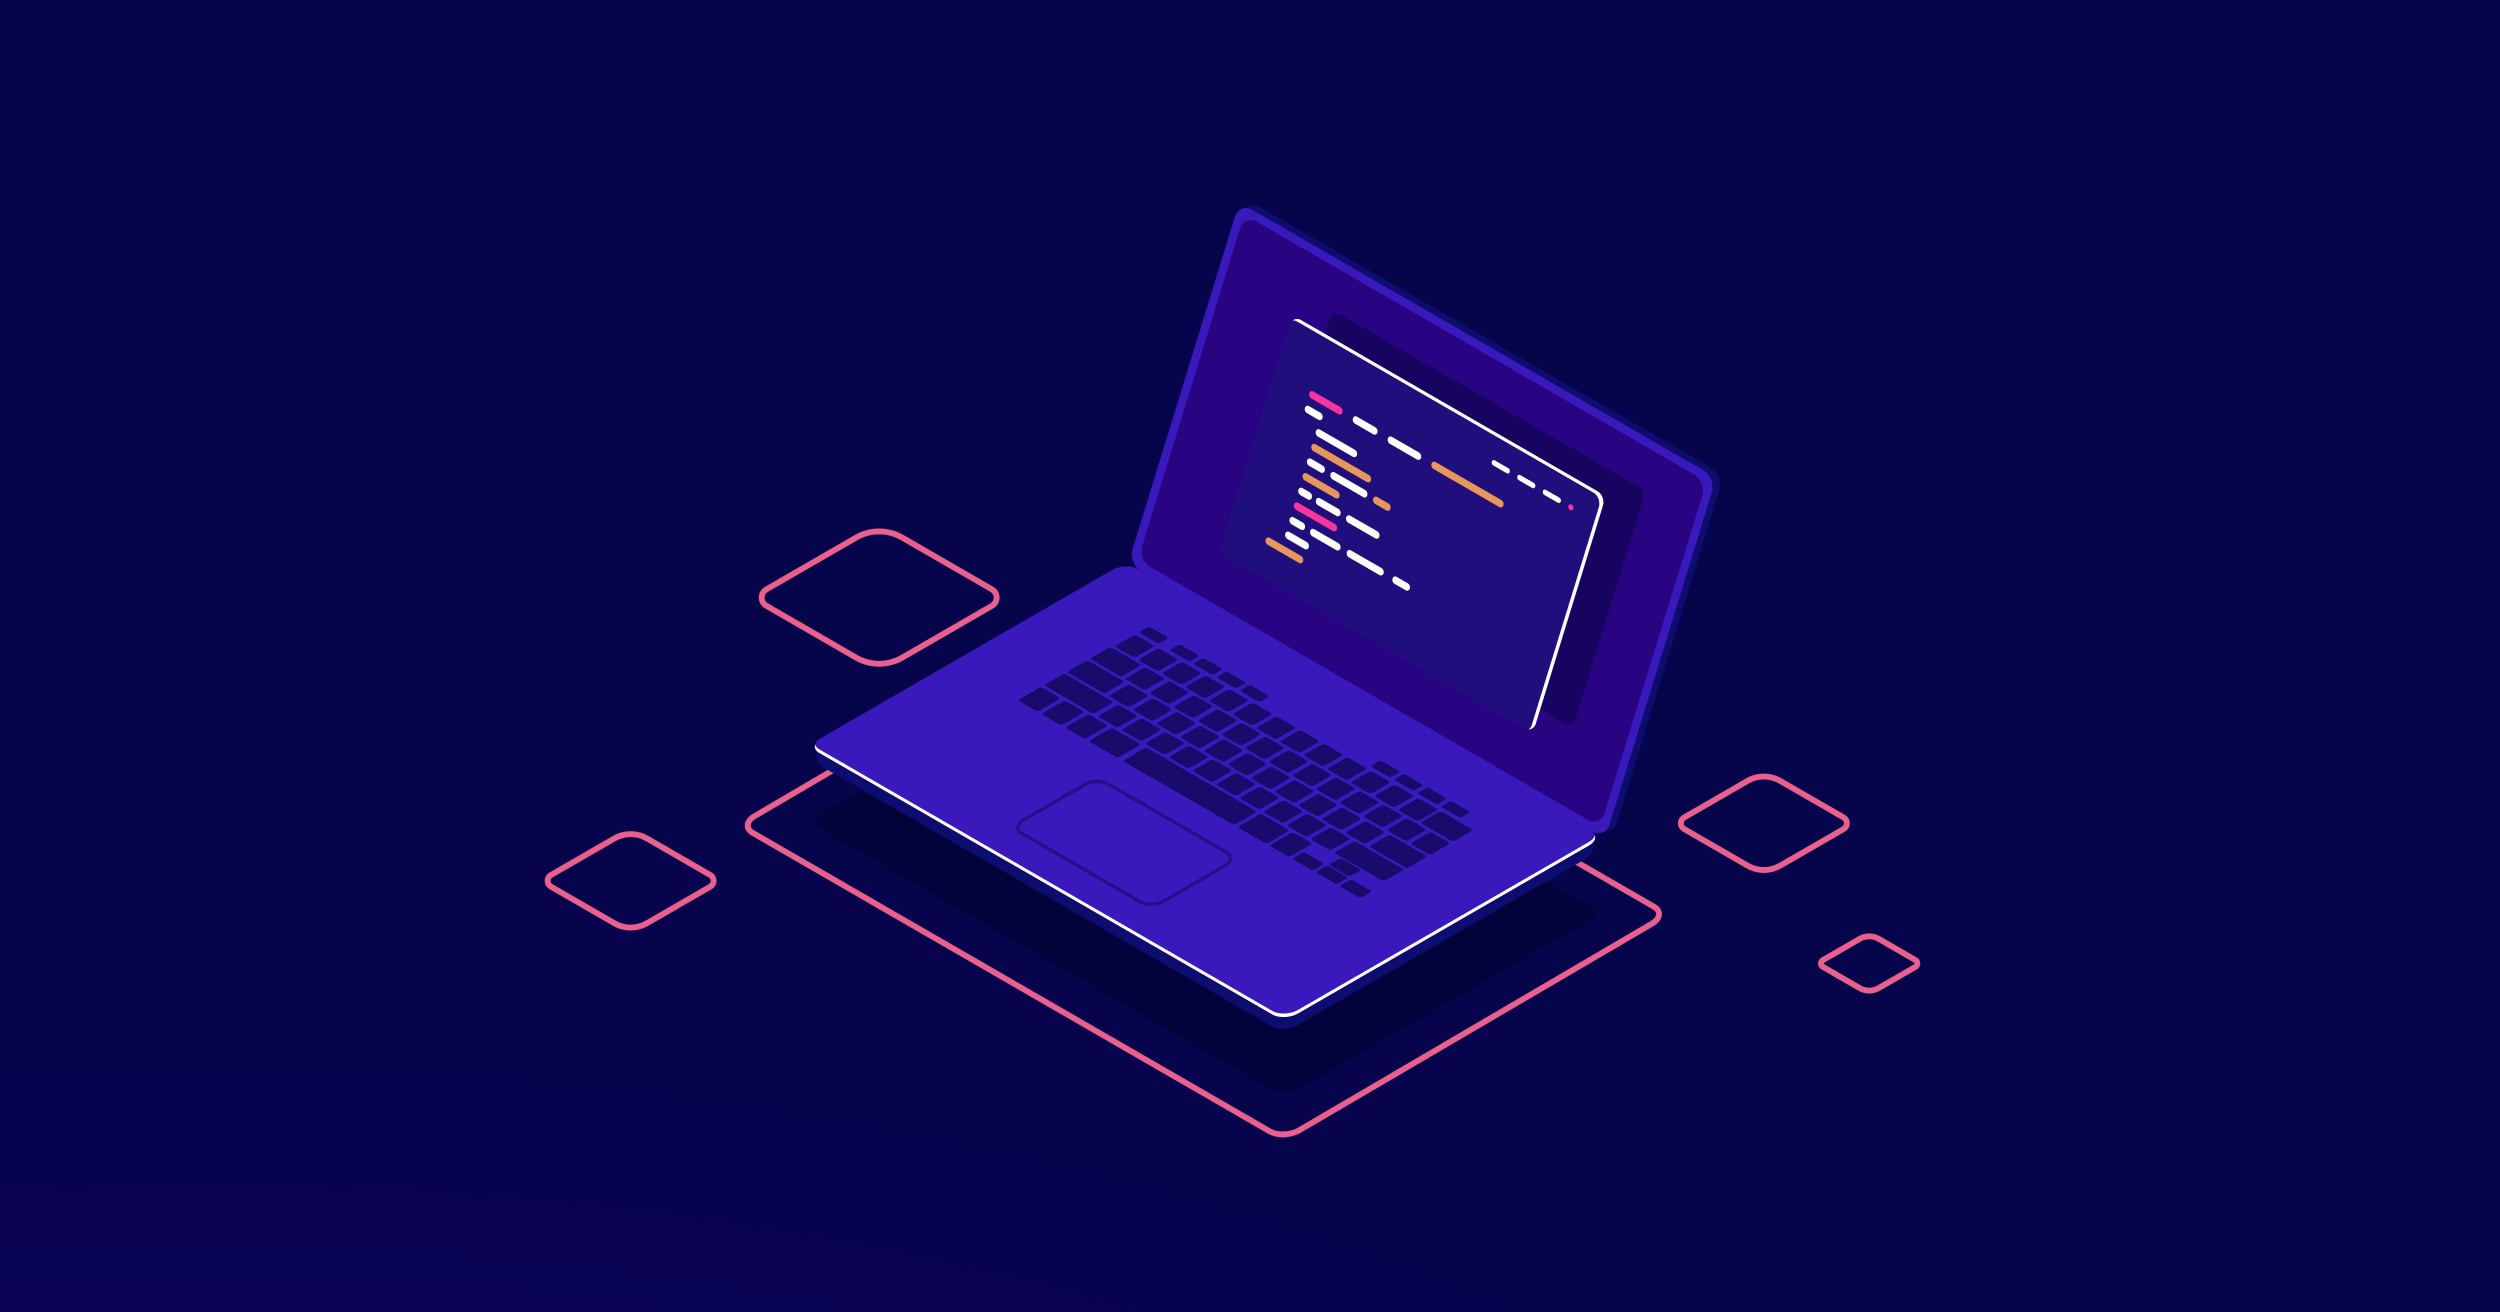 <?xml version="1.0" encoding="UTF-8"?> <svg xmlns="http://www.w3.org/2000/svg" xmlns:xlink="http://www.w3.org/1999/xlink" width="2048" height="1075" viewBox="0 0 2048 1075"><rect x="0" y="0" width="2048" height="1075" fill="#808080" stroke="none"/><defs><clipPath id="a"><rect width="2048" height="1075" fill="none"></rect></clipPath><radialGradient id="b" cx="0.11" cy="-0.227" r="1.77" gradientTransform="matrix(0.75, 0, 0, -1.002, 0, 2.002)" gradientUnits="objectBoundingBox"><stop offset="0" stop-color="#4c02f1"></stop><stop offset="0.004" stop-color="#4c02f1"></stop><stop offset="0.008" stop-color="#4b02ef"></stop><stop offset="0.126" stop-color="#3802c3"></stop><stop offset="0.249" stop-color="#29029e"></stop><stop offset="0.377" stop-color="#1c037f"></stop><stop offset="0.51" stop-color="#120367"></stop><stop offset="0.651" stop-color="#0b0357"></stop><stop offset="0.806" stop-color="#07034d"></stop><stop offset="1" stop-color="#06044a"></stop></radialGradient><clipPath id="c"><rect width="1542" height="1157" transform="translate(0 -0.498)" fill="none"></rect></clipPath><clipPath id="d"><path d="M486.243,322.665a.805.805,0,0,1,0-1.393l30.164-17.414a13.171,13.171,0,0,1,13.112,0l30.167,17.414a.808.808,0,0,1,0,1.393l-30.164,17.417a13.149,13.149,0,0,1-13.109,0h0Zm27.774-22.95-30.164,17.417a5.586,5.586,0,0,0,0,9.676l30.164,17.414a17.921,17.921,0,0,0,17.892,0l30.164-17.414a5.584,5.584,0,0,0,0-9.676l-30.164-17.417a17.954,17.954,0,0,0-17.892,0" transform="translate(-481.059 -297.327)" fill="none"></path></clipPath><linearGradient id="e" x1="-14.751" y1="7.961" x2="-14.721" y2="7.961" gradientUnits="objectBoundingBox"><stop offset="0" stop-color="#e39a65"></stop><stop offset="1" stop-color="#e95f8d"></stop></linearGradient><clipPath id="f"><path d="M494.654,319.74l-51.909-29.971a3.106,3.106,0,0,1,0-5.382l51.906-29.969a24.367,24.367,0,0,1,24.289,0l51.914,29.969a3.111,3.111,0,0,1,0,5.384L518.943,319.74a24.376,24.376,0,0,1-24.289,0m-2.39-69.465-51.906,29.969a7.884,7.884,0,0,0,0,13.665l51.906,29.971a29.143,29.143,0,0,0,29.069,0l51.912-29.969a7.89,7.89,0,0,0,0-13.667L521.33,250.275a29.138,29.138,0,0,0-29.067,0" transform="translate(-436.407 -246.392)" fill="none"></path></clipPath><linearGradient id="g" x1="-7.967" y1="6.431" x2="-7.948" y2="6.431" xlink:href="#e"></linearGradient><clipPath id="h"><path d="M133.432,338.092,81.523,308.126a3.111,3.111,0,0,1,0-5.387l51.909-29.969a24.359,24.359,0,0,1,24.289,0l51.912,29.971a3.111,3.111,0,0,1,0,5.384l-51.906,29.966a24.38,24.38,0,0,1-24.292,0m-2.393-69.462L79.133,298.6a7.887,7.887,0,0,0,0,13.665l51.909,29.971a29.159,29.159,0,0,0,29.069,0l51.906-29.971a7.882,7.882,0,0,0,0-13.662L160.108,268.63a29.125,29.125,0,0,0-29.069,0" transform="translate(-75.185 -264.744)" fill="none"></path></clipPath><linearGradient id="i" x1="-1.373" y1="5.851" x2="-1.354" y2="5.851" xlink:href="#e"></linearGradient><clipPath id="k"><rect width="639.345" height="369.127" fill="none"></rect></clipPath><clipPath id="l"><path d="M146.715,378.63c-1.357-.784-2.971-2.107-2.971-3.971,0-1.927,1.755-4.094,4.713-5.8L437.234,199.668a25.746,25.746,0,0,1,12.467-3.074,18.941,18.941,0,0,1,9.234,2.074L882.567,443.253c1.354.784,2.971,2.11,2.971,3.971,0,1.928-1.755,4.1-4.716,5.806L592.046,622.215c-6.348,3.67-16.286,4.127-21.7,1h0Zm288.113-183.1L146.052,364.724c-4.508,2.6-7.093,6.225-7.093,9.938,0,3.233,1.907,6.117,5.366,8.108L567.96,627.358h0a23.723,23.723,0,0,0,11.681,2.737,30.291,30.291,0,0,0,14.813-3.745L883.227,457.162c4.51-2.6,7.1-6.225,7.1-9.938,0-3.233-1.907-6.114-5.366-8.111L461.325,194.528a23.7,23.7,0,0,0-11.681-2.74,30.3,30.3,0,0,0-14.816,3.745" transform="translate(-138.959 -191.788)" fill="none"></path></clipPath><linearGradient id="m" x1="-0.475" y1="1.514" x2="-0.472" y2="1.514" xlink:href="#e"></linearGradient><clipPath id="n"><path d="M355.776,65.614v0l-.033.013L348.9,68.014l2.411.568a11.963,11.963,0,0,0-2.259,4.228L265.435,344.282c-2.069,6.733.966,14.914,6.78,18.27L641.938,576.011a10.933,10.933,0,0,0,2.722,1.113l-.915,1.994,6.538-2.3-.013-.01a10.441,10.441,0,0,0,5.944-6.913l83.613-271.472c2.074-6.733-.961-14.911-6.775-18.268L363.326,66.7a10.173,10.173,0,0,0-5.086-1.434,8.788,8.788,0,0,0-2.465.35" transform="translate(-264.785 -65.264)" fill="none"></path></clipPath><radialGradient id="o" cx="0.194" cy="-0.023" r="1.117" gradientTransform="matrix(1.074, 0, 0, -1, 0.105, 3.848)" gradientUnits="objectBoundingBox"><stop offset="0" stop-color="#e39a65"></stop><stop offset="0.474" stop-color="#a92ffb"></stop><stop offset="0.592" stop-color="#891cfa"></stop><stop offset="0.742" stop-color="#6507fa"></stop><stop offset="0.802" stop-color="#0d0c6f"></stop><stop offset="1" stop-color="#0d0c6f"></stop></radialGradient><clipPath id="p"><path d="M405.134,188.111,169.184,324.334l-7.869-3,2.21,11.041.01-.008a6.6,6.6,0,0,0,3.542,4.42L535.644,549.577c5.376,3.1,14.76,2.714,20.961-.869L793.156,412.133c2.92-1.683,4.6-3.773,5.012-5.839l.015.016,2.256-10.743-9.285,2.364.131.154L426.092,187.24a18.583,18.583,0,0,0-9.1-2.092,24.331,24.331,0,0,0-11.855,2.963" transform="translate(-161.315 -185.148)" fill="none"></path></clipPath><radialGradient id="q" cx="0.01" cy="0.383" r="1.707" gradientTransform="matrix(0.575, 0, 0, -1, -0.276, 3.704)" gradientUnits="objectBoundingBox"><stop offset="0" stop-color="#e39a65"></stop><stop offset="0.474" stop-color="#a92ffb"></stop><stop offset="0.566" stop-color="#891cfa"></stop><stop offset="0.683" stop-color="#6507fa"></stop><stop offset="0.738" stop-color="#0d0c6f"></stop><stop offset="1" stop-color="#0d0c6f"></stop></radialGradient><clipPath id="r"><path d="M404.667,183.346,166.436,320.89c-6.245,3.606-6.926,9.062-1.514,12.184L536.108,547.379c5.412,3.125,14.86,2.732,21.11-.874L795.447,408.964c6.248-3.608,6.926-9.064,1.516-12.19l-371.186-214.3a18.7,18.7,0,0,0-9.17-2.11,24.525,24.525,0,0,0-11.94,2.984" transform="translate(-161.268 -180.362)" fill="none"></path></clipPath><radialGradient id="s" cx="0.103" cy="0.073" r="1.52" gradientTransform="matrix(0.576, 0, 0, -1, -0.272, 3.744)" gradientUnits="objectBoundingBox"><stop offset="0" stop-color="#e39a65"></stop><stop offset="0.474" stop-color="#a92ffb"></stop><stop offset="0.585" stop-color="#891cfa"></stop><stop offset="0.726" stop-color="#6507fa"></stop><stop offset="1" stop-color="#3919bb"></stop></radialGradient><clipPath id="u"><rect width="370.759" height="221.152" fill="none"></rect></clipPath><clipPath id="w"><path d="M346.6,73.67l-83.61,271.47c-2.071,6.733.961,14.911,6.777,18.268L639.487,576.872c5.816,3.354,12.208.619,14.279-6.114l83.61-271.472c2.069-6.731-.964-14.911-6.777-18.27L360.872,67.556a10.155,10.155,0,0,0-5.081-1.434c-4.076,0-7.725,2.765-9.2,7.548" transform="translate(-262.335 -66.122)" fill="none"></path></clipPath><radialGradient id="x" cx="-0.112" cy="0.205" r="1.116" gradientTransform="matrix(1.074, 0, 0, -1, 0.105, 3.838)" xlink:href="#s"></radialGradient><clipPath id="y"><path d="M345.986,77.155,266.049,336.679c-1.982,6.446.92,14.271,6.484,17.481L631.149,561.382c5.562,3.212,11.681.591,13.662-5.852l79.935-259.524c1.984-6.446-.92-14.269-6.484-17.484L359.648,71.305a9.731,9.731,0,0,0-4.865-1.372c-3.9,0-7.391,2.647-8.8,7.222" transform="translate(-265.426 -69.933)" fill="none"></path></clipPath><linearGradient id="z" x1="-1.471" y1="1.975" x2="-1.466" y2="1.975" gradientUnits="objectBoundingBox"><stop offset="0" stop-color="#3919bb"></stop><stop offset="1" stop-color="#6507fa"></stop></linearGradient><clipPath id="ab"><rect width="459.944" height="492.819" fill="none"></rect></clipPath><clipPath id="ad"><rect width="312.343" height="336.298" fill="none"></rect></clipPath><clipPath id="ae"><path d="M346.438,106.437l-54.9,178.25c-1.359,4.42.632,9.787,4.449,11.994L538.754,436.839c3.816,2.2,8.013.409,9.373-4.014l54.9-178.25c1.359-4.418-.635-9.787-4.451-11.992L355.813,102.425a6.661,6.661,0,0,0-3.336-.943c-2.675,0-5.071,1.817-6.039,4.955" transform="translate(-291.113 -101.482)" fill="none"></path></clipPath><radialGradient id="af" cx="-1.075" cy="-0.32" r="2.648" gradientTransform="matrix(1.074, 0, 0, -1, 0.177, 5.307)" xlink:href="#s"></radialGradient><clipPath id="ah"><rect width="312.34" height="336.298" fill="none"></rect></clipPath><clipPath id="ai"><rect width="177.138" height="103.489" fill="none"></rect></clipPath><clipPath id="aj"><path d="M224.375,271.973l-73.487-42.431a5.394,5.394,0,0,1,0-9.342l73.484-42.426a35.484,35.484,0,0,1,35.381,0L333.243,220.2a5.394,5.394,0,0,1,0,9.342l-73.487,42.428a35.489,35.489,0,0,1-35.381,0m-2.393-98.339L148.5,216.06a10.17,10.17,0,0,0,0,17.623l73.487,42.433a40.284,40.284,0,0,0,40.159,0l73.487-42.431a10.173,10.173,0,0,0,0-17.623l-73.489-42.428a40.255,40.255,0,0,0-40.161,0" transform="translate(-143.41 -168.268)" fill="none"></path></clipPath><linearGradient id="ak" x1="-1.868" y1="6.396" x2="-1.855" y2="6.396" xlink:href="#e"></linearGradient><clipPath id="ar"><rect width="2048" height="1075"></rect></clipPath></defs><g id="aq" clip-path="url(#ar)"><rect width="2048" height="1075" fill="#fff"></rect><g transform="translate(0.312)"><g transform="translate(-0.312)" clip-path="url(#a)"><rect width="2048" height="1075" fill="url(#b)"></rect></g></g><g transform="translate(253 0.498)"><g clip-path="url(#c)"><g transform="translate(1236.324 764.132)"><g clip-path="url(#d)"><rect width="83.81" height="49.288" transform="translate(0 0)" fill="url(#e)"></rect></g></g><g transform="translate(1121.568 633.229)"><g clip-path="url(#f)"><rect width="140.782" height="81.372" fill="url(#g)"></rect></g></g><g transform="translate(193.226 680.393)"><g clip-path="url(#h)"><rect width="140.782" height="81.372" transform="translate(0 0)" fill="url(#i)"></rect></g></g><g clip-path="url(#c)"><g transform="translate(414.462 525.494)" opacity="0.6"><g clip-path="url(#k)"><path d="M536.108,571.489,164.922,357.184c-5.412-3.125-4.731-8.581,1.514-12.187L404.667,207.456c6.248-3.606,15.7-4,21.107-.874l371.188,214.3c5.407,3.125,4.731,8.581-1.516,12.19L557.218,570.615c-6.25,3.606-15.7,4-21.11.874" transform="translate(-161.27 -204.472)" fill="#020230"></path></g></g></g><g transform="translate(357.125 492.896)"><g clip-path="url(#l)"><rect width="751.364" height="438.307" transform="translate(0 0)" fill="url(#m)"></rect></g></g><g transform="translate(680.499 167.729)"><g clip-path="url(#n)"><rect width="478.535" height="513.855" transform="translate(-1.419 0)" fill="url(#o)"></rect></g></g><g transform="translate(414.58 475.831)"><g clip-path="url(#p)"><rect width="639.124" height="367.531" transform="translate(0 0)" fill="url(#q)"></rect></g></g><g transform="translate(414.461 463.531)"><g clip-path="url(#r)"><rect width="642.864" height="370.142" transform="translate(-1.759)" fill="url(#s)"></rect></g></g><g clip-path="url(#c)"><path d="M795.41,316.9,557.181,454.442c-6.25,3.6-15.7,3.994-21.11.871l-371.186-214.3a6.943,6.943,0,0,1-3.377-3.852c-.717,2.485.334,4.983,3.377,6.739L536.071,458.2c5.41,3.123,14.86,2.732,21.11-.874L795.41,319.787c4.12-2.375,5.762-5.549,4.891-8.335-.558,1.933-2.159,3.865-4.891,5.443" transform="translate(253.229 372.344)" fill="#fff"></path><g transform="translate(581.955 513.436)" opacity="0.4"><g clip-path="url(#u)"><path d="M239.652,237.611l-12.531-7.235c-1.007-.581-.882-1.6.28-2.267l14.793-8.54a4.361,4.361,0,0,1,3.924-.162l12.534,7.235c1,.581.879,1.6-.283,2.267l-14.793,8.54a4.353,4.353,0,0,1-3.924.162" transform="translate(-226.442 -169.58)" fill="#06033e"></path><path d="M247.181,241.96l-12.531-7.235c-1.007-.581-.879-1.6.283-2.267l14.79-8.54a4.358,4.358,0,0,1,3.927-.162l12.531,7.235c1,.581.879,1.6-.283,2.267l-14.79,8.54a4.358,4.358,0,0,1-3.927.162" transform="translate(-214.619 -162.755)" fill="#06033e"></path><path d="M254.712,246.307l-12.531-7.235c-1.007-.581-.879-1.6.283-2.267l14.79-8.54a4.358,4.358,0,0,1,3.927-.162l12.531,7.232c1,.583.879,1.6-.283,2.269l-14.79,8.54a4.358,4.358,0,0,1-3.927.162" transform="translate(-202.796 -155.93)" fill="#06033e"></path><path d="M265.128,241.875,252.6,234.646c-1.007-.583-.882-1.6.28-2.267l12.418-7.17a4.361,4.361,0,0,1,3.924-.162l12.534,7.235c1,.581.879,1.6-.283,2.264l-12.418,7.173a4.352,4.352,0,0,1-3.924.157" transform="translate(-186.445 -160.727)" fill="#06033e"></path><path d="M272.658,246.225l-12.531-7.232c-1.007-.583-.881-1.6.28-2.267l12.418-7.17a4.37,4.37,0,0,1,3.924-.164l12.531,7.237c1.007.581.882,1.6-.28,2.264l-12.418,7.173a4.361,4.361,0,0,1-3.924.159" transform="translate(-174.623 -153.903)" fill="#06033e"></path><path d="M280.188,250.573l-12.531-7.232c-1.007-.583-.881-1.6.28-2.269l12.418-7.168a4.37,4.37,0,0,1,3.924-.164l12.534,7.237c1,.581.879,1.6-.283,2.264l-12.418,7.173a4.36,4.36,0,0,1-3.924.159" transform="translate(-162.801 -147.076)" fill="#06033e"></path><path d="M287.718,254.92l-12.531-7.232c-1.007-.583-.881-1.6.28-2.269l12.418-7.168a4.37,4.37,0,0,1,3.924-.164l12.534,7.237c1,.578.879,1.6-.283,2.264l-12.418,7.17a4.353,4.353,0,0,1-3.924.162" transform="translate(-150.978 -140.252)" fill="#06033e"></path><path d="M295.249,259.268l-12.531-7.235c-1.007-.581-.881-1.6.28-2.267l12.418-7.168a4.37,4.37,0,0,1,3.924-.164l12.531,7.237c1.007.581.882,1.6-.28,2.264l-12.418,7.17a4.353,4.353,0,0,1-3.924.162" transform="translate(-139.155 -133.425)" fill="#06033e"></path><path d="M302.779,263.616l-12.531-7.234c-1.007-.581-.882-1.6.28-2.267l12.418-7.168a4.37,4.37,0,0,1,3.924-.164L319.4,254.02c1,.578.879,1.6-.285,2.264l-12.416,7.17a4.353,4.353,0,0,1-3.924.162" transform="translate(-127.332 -126.599)" fill="#06033e"></path><path d="M310.309,267.963l-12.531-7.235c-1.007-.581-.882-1.6.28-2.267l12.416-7.168a4.38,4.38,0,0,1,3.93-.164l12.531,7.237c1,.578.879,1.6-.285,2.264l-12.416,7.17a4.353,4.353,0,0,1-3.924.162" transform="translate(-115.51 -119.774)" fill="#06033e"></path><path d="M317.84,272.311l-12.531-7.235c-1.008-.581-.882-1.6.28-2.267L318,255.642a4.38,4.38,0,0,1,3.93-.164l12.531,7.237c1,.578.879,1.6-.285,2.264l-12.416,7.17a4.353,4.353,0,0,1-3.924.162" transform="translate(-103.687 -112.947)" fill="#06033e"></path><path d="M325.37,276.66l-12.531-7.235c-1.007-.581-.882-1.6.28-2.267l12.416-7.168a4.367,4.367,0,0,1,3.927-.164L342,267.063c1,.578.879,1.6-.285,2.264l-12.416,7.17a4.352,4.352,0,0,1-3.924.162" transform="translate(-91.865 -106.122)" fill="#06033e"></path><path d="M332.9,281.007l-12.531-7.235c-1.007-.581-.882-1.6.28-2.267l12.416-7.168a4.364,4.364,0,0,1,3.93-.164l12.531,7.237c1,.578.879,1.593-.285,2.264l-12.416,7.17a4.369,4.369,0,0,1-3.924.162" transform="translate(-80.042 -99.298)" fill="#06033e"></path><path d="M276.223,239.821l-12.531-7.235c-1.007-.583-.879-1.6.28-2.267l12.418-7.17a4.366,4.366,0,0,1,3.927-.162l12.531,7.235c1,.581.879,1.6-.283,2.267l-12.418,7.17a4.368,4.368,0,0,1-3.924.162" transform="translate(-169.025 -163.96)" fill="#06033e"></path><path d="M268.58,235.408l-12.531-7.235c-1.007-.583-.882-1.6.28-2.267l12.418-7.17a4.361,4.361,0,0,1,3.924-.162l12.534,7.235c1,.581.879,1.6-.283,2.267l-12.418,7.17a4.361,4.361,0,0,1-3.924.162" transform="translate(-181.025 -170.888)" fill="#06033e"></path><path d="M269.757,236.088l-26.99-15.582c-1.007-.581-.879-1.6.283-2.267l12.416-7.168a4.359,4.359,0,0,1,3.927-.164l26.99,15.585c1,.581.879,1.593-.283,2.264l-12.416,7.17a4.366,4.366,0,0,1-3.927.162" transform="translate(-201.876 -182.927)" fill="#06033e"></path><path d="M272,228.918l-21.9-12.644c-1.007-.581-.882-1.6.28-2.267l12.416-7.17a4.366,4.366,0,0,1,3.927-.162l21.9,12.647c1,.581.879,1.593-.283,2.264l-12.418,7.17a4.361,4.361,0,0,1-3.924.162" transform="translate(-190.367 -189.571)" fill="#06033e"></path><path d="M283.753,244.167l-12.531-7.232c-1.007-.583-.882-1.6.28-2.267L283.92,227.5a4.368,4.368,0,0,1,3.924-.159l12.534,7.235c1,.581.879,1.593-.283,2.264l-12.418,7.173a4.368,4.368,0,0,1-3.924.159" transform="translate(-157.203 -157.134)" fill="#06033e"></path><path d="M291.283,248.516l-12.531-7.235c-1.007-.583-.879-1.6.28-2.267l12.418-7.17a4.361,4.361,0,0,1,3.924-.162l12.534,7.235c1,.581.879,1.6-.283,2.264l-12.418,7.173a4.369,4.369,0,0,1-3.924.162" transform="translate(-145.381 -150.309)" fill="#06033e"></path><path d="M298.814,252.865l-12.531-7.235c-1.007-.583-.879-1.6.28-2.267l12.418-7.17a4.37,4.37,0,0,1,3.924-.165l12.534,7.237c1,.581.879,1.6-.283,2.264L302.738,252.7a4.369,4.369,0,0,1-3.924.162" transform="translate(-133.557 -143.483)" fill="#06033e"></path><path d="M306.344,257.213l-12.531-7.235c-1.007-.583-.882-1.6.28-2.267l12.418-7.17a4.369,4.369,0,0,1,3.924-.164l12.531,7.237c1.007.581.882,1.6-.28,2.264l-12.418,7.173a4.369,4.369,0,0,1-3.924.162" transform="translate(-121.735 -136.656)" fill="#06033e"></path><path d="M313.875,261.557l-12.531-7.232c-1.007-.583-.882-1.6.28-2.267l12.416-7.17a4.375,4.375,0,0,1,3.927-.164l12.531,7.237c1,.581.882,1.6-.283,2.264L317.8,261.4a4.361,4.361,0,0,1-3.924.159" transform="translate(-109.912 -129.831)" fill="#06033e"></path><path d="M321.406,265.9l-12.534-7.232c-1.007-.583-.879-1.6.283-2.267l12.416-7.17a4.375,4.375,0,0,1,3.927-.165l12.531,7.237c1,.581.882,1.6-.283,2.264l-12.416,7.173a4.36,4.36,0,0,1-3.924.159" transform="translate(-98.09 -123.005)" fill="#06033e"></path><path d="M328.936,270.25,316.4,263.021c-1.007-.583-.879-1.6.283-2.267l12.416-7.17a4.375,4.375,0,0,1,3.927-.164l12.531,7.237c1,.581.882,1.6-.283,2.264l-12.416,7.173a4.352,4.352,0,0,1-3.924.157" transform="translate(-86.268 -116.179)" fill="#06033e"></path><path d="M336.469,274.6l-12.536-7.232c-1.007-.583-.879-1.6.283-2.269l12.416-7.168a4.375,4.375,0,0,1,3.927-.164L353.089,265c1,.578.882,1.6-.283,2.264l-12.416,7.17a4.348,4.348,0,0,1-3.922.162" transform="translate(-74.446 -109.354)" fill="#06033e"></path><path d="M344,278.948l-12.534-7.235c-1.007-.581-.879-1.6.283-2.267l12.416-7.168a4.375,4.375,0,0,1,3.927-.164l12.531,7.237c1,.578.881,1.6-.283,2.264l-12.416,7.17a4.353,4.353,0,0,1-3.924.162" transform="translate(-62.622 -102.527)" fill="#06033e"></path><path d="M366.43,291.9l-27.345-15.788c-1-.581-.876-1.6.285-2.264l12.416-7.17a4.362,4.362,0,0,1,3.924-.164l27.345,15.79c1,.578.879,1.593-.285,2.264l-12.416,7.17a4.369,4.369,0,0,1-3.924.162" transform="translate(-50.653 -95.618)" fill="#06033e"></path><path d="M378.485,281.932l-23.076-13.325c-1.007-.578-.882-1.593.28-2.264l12.416-7.168a4.367,4.367,0,0,1,3.927-.164l23.079,13.325c1,.581.881,1.6-.283,2.264l-12.418,7.173a4.36,4.36,0,0,1-3.924.159" transform="translate(-25.029 -107.403)" fill="#06033e"></path><path d="M296.939,243.318l-12.531-7.235c-1.007-.583-.879-1.6.283-2.267l12.416-7.17a4.366,4.366,0,0,1,3.927-.162l12.531,7.235c1,.581.879,1.6-.283,2.264l-12.416,7.173a4.374,4.374,0,0,1-3.927.162" transform="translate(-136.499 -158.47)" fill="#06033e"></path><path d="M289.223,238.862l-12.531-7.235c-1.007-.583-.881-1.6.28-2.267l12.418-7.17a4.361,4.361,0,0,1,3.924-.162l12.531,7.235c1.007.581.882,1.6-.28,2.267l-12.418,7.17a4.369,4.369,0,0,1-3.924.162" transform="translate(-148.615 -165.465)" fill="#06033e"></path><path d="M281.5,234.406l-12.531-7.235c-1.008-.583-.879-1.6.28-2.267l12.418-7.17a4.361,4.361,0,0,1,3.924-.162l12.534,7.235c1,.581.879,1.6-.283,2.267l-12.418,7.17a4.369,4.369,0,0,1-3.924.162" transform="translate(-160.732 -172.461)" fill="#06033e"></path><path d="M273.788,229.95l-12.531-7.235c-1.007-.581-.882-1.6.28-2.267l12.418-7.168a4.354,4.354,0,0,1,3.924-.164l12.531,7.237c1.007.578.882,1.593-.28,2.264l-12.418,7.17a4.361,4.361,0,0,1-3.924.162" transform="translate(-172.849 -179.457)" fill="#06033e"></path><path d="M304.469,247.666l-12.531-7.235c-1.007-.583-.879-1.6.283-2.267l12.416-7.17a4.366,4.366,0,0,1,3.927-.162l12.531,7.235c1,.581.881,1.6-.283,2.264L308.394,247.5a4.369,4.369,0,0,1-3.924.162" transform="translate(-124.677 -151.643)" fill="#06033e"></path><path d="M312,252.014l-12.531-7.235c-1.007-.583-.879-1.6.283-2.267l12.416-7.17a4.375,4.375,0,0,1,3.927-.165l12.531,7.237c1,.581.882,1.6-.283,2.264l-12.418,7.173a4.369,4.369,0,0,1-3.924.162" transform="translate(-112.853 -144.819)" fill="#06033e"></path><path d="M319.531,256.359,307,249.127c-1.008-.583-.882-1.6.28-2.267l12.418-7.17a4.375,4.375,0,0,1,3.927-.164l12.531,7.237c1,.581.882,1.6-.283,2.264L323.456,256.2a4.36,4.36,0,0,1-3.924.159" transform="translate(-101.032 -137.992)" fill="#06033e"></path><path d="M327.061,260.707l-12.531-7.232c-1.008-.583-.882-1.6.28-2.267l12.418-7.17a4.375,4.375,0,0,1,3.927-.164l12.531,7.237c1,.581.881,1.6-.283,2.264l-12.418,7.173a4.36,4.36,0,0,1-3.924.159" transform="translate(-89.21 -131.166)" fill="#06033e"></path><path d="M334.593,265.054l-12.531-7.232c-1.007-.583-.884-1.6.278-2.267l12.418-7.17a4.375,4.375,0,0,1,3.927-.164l12.534,7.237c1,.581.879,1.6-.285,2.264l-12.418,7.173a4.355,4.355,0,0,1-3.922.159" transform="translate(-77.387 -124.341)" fill="#06033e"></path><path d="M342.122,269.4l-12.531-7.235c-1.007-.581-.882-1.6.28-2.267l12.418-7.168a4.375,4.375,0,0,1,3.927-.164l12.531,7.237c1,.581.882,1.6-.283,2.264l-12.418,7.173a4.36,4.36,0,0,1-3.924.159" transform="translate(-65.564 -117.515)" fill="#06033e"></path><path d="M349.652,273.749l-12.531-7.232c-1.007-.581-.882-1.6.28-2.267l12.418-7.168a4.359,4.359,0,0,1,3.927-.164l12.531,7.235c1,.581.882,1.6-.283,2.264l-12.418,7.173a4.352,4.352,0,0,1-3.924.159" transform="translate(-53.742 -110.689)" fill="#06033e"></path><path d="M357.182,278.1l-12.531-7.235c-1.007-.581-.882-1.6.28-2.267l12.418-7.168a4.375,4.375,0,0,1,3.927-.164l12.531,7.237c1,.578.882,1.6-.283,2.264l-12.418,7.17a4.353,4.353,0,0,1-3.924.162" transform="translate(-41.919 -103.863)" fill="#06033e"></path><path d="M364.713,282.445l-12.531-7.235c-1.007-.581-.881-1.6.28-2.267l12.418-7.168a4.375,4.375,0,0,1,3.927-.165l12.531,7.237c1,.578.882,1.6-.283,2.264l-12.418,7.17a4.353,4.353,0,0,1-3.924.162" transform="translate(-30.096 -97.037)" fill="#06033e"></path><path d="M292.975,232.564l-12.531-7.235c-1.008-.581-.882-1.6.28-2.267l12.418-7.168a4.354,4.354,0,0,1,3.924-.164l12.534,7.237c1,.581.879,1.593-.283,2.264L296.9,232.4a4.361,4.361,0,0,1-3.924.162" transform="translate(-142.725 -175.353)" fill="#06033e"></path><path d="M285.483,228.238,272.952,221c-1.007-.583-.882-1.6.28-2.267l12.416-7.17a4.366,4.366,0,0,1,3.927-.162l12.531,7.235c1.007.581.881,1.6-.28,2.267l-12.418,7.17a4.369,4.369,0,0,1-3.924.162" transform="translate(-154.487 -182.145)" fill="#06033e"></path><path d="M277.988,223.912l-12.531-7.235c-1.007-.583-.879-1.6.283-2.267l12.416-7.17a4.366,4.366,0,0,1,3.927-.162l12.531,7.235c1,.581.879,1.6-.283,2.267l-12.418,7.17a4.361,4.361,0,0,1-3.924.162" transform="translate(-166.252 -188.937)" fill="#06033e"></path><path d="M270.5,219.586l-12.531-7.235c-1.007-.581-.882-1.6.28-2.267l12.418-7.168a4.354,4.354,0,0,1,3.924-.164l12.534,7.237c1,.581.879,1.593-.283,2.264l-12.418,7.17a4.361,4.361,0,0,1-3.924.162" transform="translate(-178.015 -195.729)" fill="#06033e"></path><path d="M278.2,212.206l-12.531-7.235c-1.007-.583-.879-1.6.283-2.267l4.1-2.37a4.362,4.362,0,0,1,3.924-.164l12.531,7.237c1.007.581.881,1.593-.28,2.267l-4.1,2.37a4.366,4.366,0,0,1-3.927.162" transform="translate(-165.919 -199.78)" fill="#06033e"></path><path d="M287.98,217.851l-12.531-7.235c-1.007-.583-.879-1.6.28-2.267l4.107-2.37a4.362,4.362,0,0,1,3.924-.165l12.531,7.235c1.007.581.881,1.6-.28,2.269l-4.107,2.37a4.361,4.361,0,0,1-3.924.162" transform="translate(-150.567 -190.918)" fill="#06033e"></path><path d="M295.44,222.159l-12.531-7.235c-1.007-.581-.879-1.6.283-2.267l4.1-2.37a4.361,4.361,0,0,1,3.924-.162l12.531,7.235c1.007.581.881,1.6-.28,2.267l-4.1,2.37a4.366,4.366,0,0,1-3.927.162" transform="translate(-138.853 -184.153)" fill="#06033e"></path><path d="M302.9,226.467l-12.531-7.235c-1.007-.583-.881-1.6.28-2.267l4.107-2.37a4.361,4.361,0,0,1,3.924-.164l12.531,7.237c1,.581.881,1.593-.28,2.267l-4.107,2.37a4.361,4.361,0,0,1-3.924.162" transform="translate(-127.138 -177.391)" fill="#06033e"></path><path d="M310.365,230.775l-12.531-7.235c-1.007-.583-.881-1.6.28-2.267l4.1-2.37a4.362,4.362,0,0,1,3.924-.164l12.531,7.235c1.007.581.881,1.6-.28,2.269l-4.1,2.37a4.361,4.361,0,0,1-3.924.162" transform="translate(-115.422 -170.627)" fill="#06033e"></path><path d="M352.021,254.825,339.49,247.59c-1.007-.581-.882-1.6.28-2.267l4.107-2.37a4.37,4.37,0,0,1,3.924-.165l12.531,7.237c1.007.581.882,1.6-.28,2.267l-4.107,2.37a4.353,4.353,0,0,1-3.924.162" transform="translate(-50.022 -132.868)" fill="#06033e"></path><path d="M359.483,259.135,346.952,251.9c-1.007-.583-.882-1.6.28-2.267l4.1-2.372a4.366,4.366,0,0,1,3.927-.162l12.531,7.235c1.007.581.879,1.6-.283,2.267l-4.1,2.372a4.369,4.369,0,0,1-3.924.162" transform="translate(-38.307 -126.104)" fill="#06033e"></path><path d="M366.943,263.442l-12.531-7.235c-1.007-.581-.879-1.6.283-2.267l4.1-2.37a4.362,4.362,0,0,1,3.924-.164l12.531,7.237c1.007.578.882,1.593-.28,2.267l-4.1,2.37a4.374,4.374,0,0,1-3.927.162" transform="translate(-26.592 -119.34)" fill="#06033e"></path><path d="M374.406,267.749l-12.531-7.235c-1.008-.581-.882-1.6.28-2.267l4.107-2.37a4.37,4.37,0,0,1,3.924-.164l12.531,7.237c1.008.581.882,1.6-.28,2.267l-4.107,2.37a4.353,4.353,0,0,1-3.924.162" transform="translate(-14.878 -112.577)" fill="#06033e"></path><path d="M300.506,236.912l-12.531-7.235c-1.007-.583-.882-1.6.28-2.267l12.418-7.168a4.354,4.354,0,0,1,3.924-.164l12.531,7.235c1.007.581.881,1.6-.28,2.267l-12.418,7.17a4.369,4.369,0,0,1-3.924.162" transform="translate(-130.901 -168.527)" fill="#06033e"></path><path d="M308.036,241.259,295.5,234.025c-1.007-.581-.881-1.6.28-2.267l12.418-7.17a4.361,4.361,0,0,1,3.924-.162l12.534,7.237c1,.578.879,1.593-.285,2.264l-12.416,7.17a4.369,4.369,0,0,1-3.924.162" transform="translate(-119.079 -161.702)" fill="#06033e"></path><path d="M315.566,245.607l-12.531-7.235c-1.007-.581-.881-1.6.28-2.267l12.416-7.168a4.359,4.359,0,0,1,3.927-.164l12.534,7.237c1,.578.879,1.593-.285,2.264l-12.416,7.17a4.369,4.369,0,0,1-3.924.162" transform="translate(-107.257 -154.876)" fill="#06033e"></path><path d="M323.1,249.955l-12.531-7.235c-1.007-.581-.881-1.6.28-2.267l12.416-7.168a4.364,4.364,0,0,1,3.93-.164l12.531,7.237c1,.578.879,1.593-.285,2.264l-12.416,7.17a4.369,4.369,0,0,1-3.924.162" transform="translate(-95.435 -148.049)" fill="#06033e"></path><path d="M330.627,254.3,318.1,247.068c-1.007-.581-.882-1.6.28-2.267l12.416-7.168a4.359,4.359,0,0,1,3.927-.164l12.534,7.235c1,.581.879,1.6-.285,2.267l-12.416,7.17a4.369,4.369,0,0,1-3.924.162" transform="translate(-83.611 -141.224)" fill="#06033e"></path><path d="M338.157,258.65l-12.531-7.235c-1.007-.583-.882-1.6.28-2.267l12.416-7.17a4.367,4.367,0,0,1,3.927-.162l12.534,7.235c1,.581.879,1.6-.285,2.264l-12.416,7.173a4.369,4.369,0,0,1-3.924.162" transform="translate(-71.789 -134.398)" fill="#06033e"></path><path d="M345.687,263l-12.531-7.235c-1.007-.583-.882-1.6.28-2.267l12.416-7.17a4.372,4.372,0,0,1,3.93-.162l12.531,7.235c1,.581.879,1.6-.285,2.264l-12.416,7.173a4.369,4.369,0,0,1-3.924.162" transform="translate(-59.967 -127.572)" fill="#06033e"></path><path d="M353.219,267.345l-12.531-7.234c-1.007-.583-.884-1.6.278-2.267l12.418-7.17a4.361,4.361,0,0,1,3.924-.162l12.536,7.235c1,.581.876,1.6-.288,2.264l-12.416,7.173a4.363,4.363,0,0,1-3.922.162" transform="translate(-48.144 -120.747)" fill="#06033e"></path><path d="M360.748,271.694l-12.531-7.235c-1.007-.583-.881-1.6.28-2.267l12.416-7.17a4.375,4.375,0,0,1,3.927-.164l12.534,7.237c1,.581.879,1.6-.285,2.264l-12.416,7.173a4.369,4.369,0,0,1-3.924.162" transform="translate(-36.321 -113.921)" fill="#06033e"></path><path d="M272.345,246.047l-36.908-21.31c-1-.581-.882-1.6.283-2.264l12.416-7.17a4.366,4.366,0,0,1,3.927-.162l36.905,21.308c1.007.581.882,1.6-.28,2.267l-12.418,7.17a4.369,4.369,0,0,1-3.924.162" transform="translate(-213.384 -176.281)" fill="#06033e"></path><path d="M364.855,299.458,327.95,278.15c-1.007-.583-.882-1.6.28-2.267l12.418-7.17a4.361,4.361,0,0,1,3.924-.162l36.908,21.31c1,.578.882,1.593-.283,2.264l-12.418,7.17a4.369,4.369,0,0,1-3.924.162" transform="translate(-68.14 -92.426)" fill="#06033e"></path><path d="M319.85,283.915l-12.531-7.234c-1.008-.583-.882-1.6.28-2.267l14.793-8.543a4.374,4.374,0,0,1,3.927-.162l12.531,7.235c1,.583.879,1.6-.283,2.267l-14.793,8.543a4.369,4.369,0,0,1-3.924.162" transform="translate(-100.531 -96.886)" fill="#06033e"></path><path d="M269.752,254.991l-20.041-11.573c-1.007-.581-.882-1.6.283-2.267l14.79-8.54a4.361,4.361,0,0,1,3.924-.162l20.043,11.57c1,.583.879,1.6-.283,2.267l-14.793,8.543a4.369,4.369,0,0,1-3.924.162" transform="translate(-190.974 -149.105)" fill="#06033e"></path><path d="M317.181,282.373,297.14,270.8c-1-.583-.882-1.6.283-2.267l14.79-8.54a4.375,4.375,0,0,1,3.927-.165L336.181,271.4c1,.581.879,1.6-.283,2.267l-14.793,8.54a4.353,4.353,0,0,1-3.924.162" transform="translate(-116.51 -106.112)" fill="#06033e"></path><path d="M280.618,261.264l-20.041-11.573c-1.007-.581-.882-1.593.28-2.267l14.793-8.538a4.354,4.354,0,0,1,3.924-.164l20.043,11.57c1,.583.879,1.6-.283,2.267L284.542,261.1a4.369,4.369,0,0,1-3.924.162" transform="translate(-173.916 -139.256)" fill="#06033e"></path><path d="M279.213,238.514l87.136,50.308a1.194,1.194,0,0,1,0,2.262l-15.083,8.707a4.328,4.328,0,0,1-3.917,0l-87.136-50.305Z" transform="translate(-173.419 -138.967)" fill="#06033e"></path><path d="M338.969,280.632l13.96,8.06c.822.475.72,1.308-.231,1.856l-6.052,3.5a3.578,3.578,0,0,1-3.218.134l-13.958-8.06c-.827-.475-.725-1.308.231-1.856l6.05-3.5a3.586,3.586,0,0,1,3.218-.134" transform="translate(-65.562 -73.345)" fill="#06033e"></path><path d="M331.376,276.25l13.96,8.06c.825.475.72,1.308-.231,1.856l-6.052,3.5a3.578,3.578,0,0,1-3.218.134l-13.958-8.06c-.828-.478-.722-1.308.231-1.858l6.05-3.493a3.57,3.57,0,0,1,3.218-.134" transform="translate(-77.482 -80.228)" fill="#06033e"></path><path d="M323.846,271.9l13.96,8.06c.825.475.72,1.308-.231,1.856l-6.052,3.5a3.578,3.578,0,0,1-3.218.134l-13.958-8.06c-.828-.478-.722-1.308.231-1.858l6.05-3.493a3.57,3.57,0,0,1,3.218-.134" transform="translate(-89.304 -87.054)" fill="#06033e"></path><path d="M335.535,273.847l13.96,8.062c.825.473.72,1.308-.231,1.856l-6.052,3.5a3.586,3.586,0,0,1-3.218.134l-13.958-8.06c-.828-.478-.722-1.311.231-1.861l6.05-3.493a3.578,3.578,0,0,1,3.218-.134" transform="translate(-70.953 -83.998)" fill="#06033e"></path></g></g><g transform="translate(581.955 513.436)" opacity="0.4"><g clip-path="url(#u)"><path d="M239.652,237.611l-12.531-7.235c-1.007-.581-.882-1.6.28-2.267l14.793-8.54a4.361,4.361,0,0,1,3.924-.162l12.534,7.235c1,.581.879,1.6-.283,2.267l-14.793,8.54a4.353,4.353,0,0,1-3.924.162" transform="translate(-226.442 -169.58)" fill="#06033e"></path><path d="M247.181,241.96l-12.531-7.235c-1.007-.581-.879-1.6.283-2.267l14.79-8.54a4.358,4.358,0,0,1,3.927-.162l12.531,7.235c1,.581.879,1.6-.283,2.267l-14.79,8.54a4.358,4.358,0,0,1-3.927.162" transform="translate(-214.619 -162.755)" fill="#06033e"></path><path d="M254.712,246.307l-12.531-7.235c-1.007-.581-.879-1.6.283-2.267l14.79-8.54a4.358,4.358,0,0,1,3.927-.162l12.531,7.232c1,.583.879,1.6-.283,2.269l-14.79,8.54a4.358,4.358,0,0,1-3.927.162" transform="translate(-202.796 -155.93)" fill="#06033e"></path><path d="M265.128,241.875,252.6,234.646c-1.007-.583-.882-1.6.28-2.267l12.418-7.17a4.361,4.361,0,0,1,3.924-.162l12.534,7.235c1,.581.879,1.6-.283,2.264l-12.418,7.173a4.352,4.352,0,0,1-3.924.157" transform="translate(-186.445 -160.727)" fill="#06033e"></path><path d="M272.658,246.225l-12.531-7.232c-1.007-.583-.881-1.6.28-2.267l12.418-7.17a4.37,4.37,0,0,1,3.924-.164l12.531,7.237c1.007.581.882,1.6-.28,2.264l-12.418,7.173a4.361,4.361,0,0,1-3.924.159" transform="translate(-174.623 -153.903)" fill="#06033e"></path><path d="M280.188,250.573l-12.531-7.232c-1.007-.583-.881-1.6.28-2.269l12.418-7.168a4.37,4.37,0,0,1,3.924-.164l12.534,7.237c1,.581.879,1.6-.283,2.264l-12.418,7.173a4.36,4.36,0,0,1-3.924.159" transform="translate(-162.801 -147.076)" fill="#06033e"></path><path d="M287.718,254.92l-12.531-7.232c-1.007-.583-.881-1.6.28-2.269l12.418-7.168a4.37,4.37,0,0,1,3.924-.164l12.534,7.237c1,.578.879,1.6-.283,2.264l-12.418,7.17a4.353,4.353,0,0,1-3.924.162" transform="translate(-150.978 -140.252)" fill="#06033e"></path><path d="M295.249,259.268l-12.531-7.235c-1.007-.581-.881-1.6.28-2.267l12.418-7.168a4.37,4.37,0,0,1,3.924-.164l12.531,7.237c1.007.581.882,1.6-.28,2.264l-12.418,7.17a4.353,4.353,0,0,1-3.924.162" transform="translate(-139.155 -133.425)" fill="#06033e"></path><path d="M302.779,263.616l-12.531-7.234c-1.007-.581-.882-1.6.28-2.267l12.418-7.168a4.37,4.37,0,0,1,3.924-.164L319.4,254.02c1,.578.879,1.6-.285,2.264l-12.416,7.17a4.353,4.353,0,0,1-3.924.162" transform="translate(-127.332 -126.599)" fill="#06033e"></path><path d="M310.309,267.963l-12.531-7.235c-1.007-.581-.882-1.6.28-2.267l12.416-7.168a4.38,4.38,0,0,1,3.93-.164l12.531,7.237c1,.578.879,1.6-.285,2.264l-12.416,7.17a4.353,4.353,0,0,1-3.924.162" transform="translate(-115.51 -119.774)" fill="#06033e"></path><path d="M317.84,272.311l-12.531-7.235c-1.008-.581-.882-1.6.28-2.267L318,255.642a4.38,4.38,0,0,1,3.93-.164l12.531,7.237c1,.578.879,1.6-.285,2.264l-12.416,7.17a4.353,4.353,0,0,1-3.924.162" transform="translate(-103.687 -112.947)" fill="#06033e"></path><path d="M325.37,276.66l-12.531-7.235c-1.007-.581-.882-1.6.28-2.267l12.416-7.168a4.367,4.367,0,0,1,3.927-.164L342,267.063c1,.578.879,1.6-.285,2.264l-12.416,7.17a4.352,4.352,0,0,1-3.924.162" transform="translate(-91.865 -106.122)" fill="#06033e"></path><path d="M332.9,281.007l-12.531-7.235c-1.007-.581-.882-1.6.28-2.267l12.416-7.168a4.364,4.364,0,0,1,3.93-.164l12.531,7.237c1,.578.879,1.593-.285,2.264l-12.416,7.17a4.369,4.369,0,0,1-3.924.162" transform="translate(-80.042 -99.298)" fill="#06033e"></path><path d="M276.223,239.821l-12.531-7.235c-1.007-.583-.879-1.6.28-2.267l12.418-7.17a4.366,4.366,0,0,1,3.927-.162l12.531,7.235c1,.581.879,1.6-.283,2.267l-12.418,7.17a4.368,4.368,0,0,1-3.924.162" transform="translate(-169.025 -163.96)" fill="#06033e"></path><path d="M268.58,235.408l-12.531-7.235c-1.007-.583-.882-1.6.28-2.267l12.418-7.17a4.361,4.361,0,0,1,3.924-.162l12.534,7.235c1,.581.879,1.6-.283,2.267l-12.418,7.17a4.361,4.361,0,0,1-3.924.162" transform="translate(-181.025 -170.888)" fill="#06033e"></path><path d="M269.757,236.088l-26.99-15.582c-1.007-.581-.879-1.6.283-2.267l12.416-7.168a4.359,4.359,0,0,1,3.927-.164l26.99,15.585c1,.581.879,1.593-.283,2.264l-12.416,7.17a4.366,4.366,0,0,1-3.927.162" transform="translate(-201.876 -182.927)" fill="#06033e"></path><path d="M272,228.918l-21.9-12.644c-1.007-.581-.882-1.6.28-2.267l12.416-7.17a4.366,4.366,0,0,1,3.927-.162l21.9,12.647c1,.581.879,1.593-.283,2.264l-12.418,7.17a4.361,4.361,0,0,1-3.924.162" transform="translate(-190.367 -189.571)" fill="#06033e"></path><path d="M283.753,244.167l-12.531-7.232c-1.007-.583-.882-1.6.28-2.267L283.92,227.5a4.368,4.368,0,0,1,3.924-.159l12.534,7.235c1,.581.879,1.593-.283,2.264l-12.418,7.173a4.368,4.368,0,0,1-3.924.159" transform="translate(-157.203 -157.134)" fill="#06033e"></path><path d="M291.283,248.516l-12.531-7.235c-1.007-.583-.879-1.6.28-2.267l12.418-7.17a4.361,4.361,0,0,1,3.924-.162l12.534,7.235c1,.581.879,1.6-.283,2.264l-12.418,7.173a4.369,4.369,0,0,1-3.924.162" transform="translate(-145.381 -150.309)" fill="#06033e"></path><path d="M298.814,252.865l-12.531-7.235c-1.007-.583-.879-1.6.28-2.267l12.418-7.17a4.37,4.37,0,0,1,3.924-.165l12.534,7.237c1,.581.879,1.6-.283,2.264L302.738,252.7a4.369,4.369,0,0,1-3.924.162" transform="translate(-133.557 -143.483)" fill="#06033e"></path><path d="M306.344,257.213l-12.531-7.235c-1.007-.583-.882-1.6.28-2.267l12.418-7.17a4.369,4.369,0,0,1,3.924-.164l12.531,7.237c1.007.581.882,1.6-.28,2.264l-12.418,7.173a4.369,4.369,0,0,1-3.924.162" transform="translate(-121.735 -136.656)" fill="#06033e"></path><path d="M313.875,261.557l-12.531-7.232c-1.007-.583-.882-1.6.28-2.267l12.416-7.17a4.375,4.375,0,0,1,3.927-.164l12.531,7.237c1,.581.882,1.6-.283,2.264L317.8,261.4a4.361,4.361,0,0,1-3.924.159" transform="translate(-109.912 -129.831)" fill="#06033e"></path><path d="M321.406,265.9l-12.534-7.232c-1.007-.583-.879-1.6.283-2.267l12.416-7.17a4.375,4.375,0,0,1,3.927-.165l12.531,7.237c1,.581.882,1.6-.283,2.264l-12.416,7.173a4.36,4.36,0,0,1-3.924.159" transform="translate(-98.09 -123.005)" fill="#06033e"></path><path d="M328.936,270.25,316.4,263.021c-1.007-.583-.879-1.6.283-2.267l12.416-7.17a4.375,4.375,0,0,1,3.927-.164l12.531,7.237c1,.581.882,1.6-.283,2.264l-12.416,7.173a4.352,4.352,0,0,1-3.924.157" transform="translate(-86.268 -116.179)" fill="#06033e"></path><path d="M336.469,274.6l-12.536-7.232c-1.007-.583-.879-1.6.283-2.269l12.416-7.168a4.375,4.375,0,0,1,3.927-.164L353.089,265c1,.578.882,1.6-.283,2.264l-12.416,7.17a4.348,4.348,0,0,1-3.922.162" transform="translate(-74.446 -109.354)" fill="#06033e"></path><path d="M344,278.948l-12.534-7.235c-1.007-.581-.879-1.6.283-2.267l12.416-7.168a4.375,4.375,0,0,1,3.927-.164l12.531,7.237c1,.578.881,1.6-.283,2.264l-12.416,7.17a4.353,4.353,0,0,1-3.924.162" transform="translate(-62.622 -102.527)" fill="#06033e"></path><path d="M366.43,291.9l-27.345-15.788c-1-.581-.876-1.6.285-2.264l12.416-7.17a4.362,4.362,0,0,1,3.924-.164l27.345,15.79c1,.578.879,1.593-.285,2.264l-12.416,7.17a4.369,4.369,0,0,1-3.924.162" transform="translate(-50.653 -95.618)" fill="#06033e"></path><path d="M378.485,281.932l-23.076-13.325c-1.007-.578-.882-1.593.28-2.264l12.416-7.168a4.367,4.367,0,0,1,3.927-.164l23.079,13.325c1,.581.881,1.6-.283,2.264l-12.418,7.173a4.36,4.36,0,0,1-3.924.159" transform="translate(-25.029 -107.403)" fill="#06033e"></path><path d="M296.939,243.318l-12.531-7.235c-1.007-.583-.879-1.6.283-2.267l12.416-7.17a4.366,4.366,0,0,1,3.927-.162l12.531,7.235c1,.581.879,1.6-.283,2.264l-12.416,7.173a4.374,4.374,0,0,1-3.927.162" transform="translate(-136.499 -158.47)" fill="#06033e"></path><path d="M289.223,238.862l-12.531-7.235c-1.007-.583-.881-1.6.28-2.267l12.418-7.17a4.361,4.361,0,0,1,3.924-.162l12.531,7.235c1.007.581.882,1.6-.28,2.267l-12.418,7.17a4.369,4.369,0,0,1-3.924.162" transform="translate(-148.615 -165.465)" fill="#06033e"></path><path d="M281.5,234.406l-12.531-7.235c-1.008-.583-.879-1.6.28-2.267l12.418-7.17a4.361,4.361,0,0,1,3.924-.162l12.534,7.235c1,.581.879,1.6-.283,2.267l-12.418,7.17a4.369,4.369,0,0,1-3.924.162" transform="translate(-160.732 -172.461)" fill="#06033e"></path><path d="M273.788,229.95l-12.531-7.235c-1.007-.581-.882-1.6.28-2.267l12.418-7.168a4.354,4.354,0,0,1,3.924-.164l12.531,7.237c1.007.578.882,1.593-.28,2.264l-12.418,7.17a4.361,4.361,0,0,1-3.924.162" transform="translate(-172.849 -179.457)" fill="#06033e"></path><path d="M304.469,247.666l-12.531-7.235c-1.007-.583-.879-1.6.283-2.267l12.416-7.17a4.366,4.366,0,0,1,3.927-.162l12.531,7.235c1,.581.881,1.6-.283,2.264L308.394,247.5a4.369,4.369,0,0,1-3.924.162" transform="translate(-124.677 -151.643)" fill="#06033e"></path><path d="M312,252.014l-12.531-7.235c-1.007-.583-.879-1.6.283-2.267l12.416-7.17a4.375,4.375,0,0,1,3.927-.165l12.531,7.237c1,.581.882,1.6-.283,2.264l-12.418,7.173a4.369,4.369,0,0,1-3.924.162" transform="translate(-112.853 -144.819)" fill="#06033e"></path><path d="M319.531,256.359,307,249.127c-1.008-.583-.882-1.6.28-2.267l12.418-7.17a4.375,4.375,0,0,1,3.927-.164l12.531,7.237c1,.581.882,1.6-.283,2.264L323.456,256.2a4.36,4.36,0,0,1-3.924.159" transform="translate(-101.032 -137.992)" fill="#06033e"></path><path d="M327.061,260.707l-12.531-7.232c-1.008-.583-.882-1.6.28-2.267l12.418-7.17a4.375,4.375,0,0,1,3.927-.164l12.531,7.237c1,.581.881,1.6-.283,2.264l-12.418,7.173a4.36,4.36,0,0,1-3.924.159" transform="translate(-89.21 -131.166)" fill="#06033e"></path><path d="M334.593,265.054l-12.531-7.232c-1.007-.583-.884-1.6.278-2.267l12.418-7.17a4.375,4.375,0,0,1,3.927-.164l12.534,7.237c1,.581.879,1.6-.285,2.264l-12.418,7.173a4.355,4.355,0,0,1-3.922.159" transform="translate(-77.387 -124.341)" fill="#06033e"></path><path d="M342.122,269.4l-12.531-7.235c-1.007-.581-.882-1.6.28-2.267l12.418-7.168a4.375,4.375,0,0,1,3.927-.164l12.531,7.237c1,.581.882,1.6-.283,2.264l-12.418,7.173a4.36,4.36,0,0,1-3.924.159" transform="translate(-65.564 -117.515)" fill="#06033e"></path><path d="M349.652,273.749l-12.531-7.232c-1.007-.581-.882-1.6.28-2.267l12.418-7.168a4.359,4.359,0,0,1,3.927-.164l12.531,7.235c1,.581.882,1.6-.283,2.264l-12.418,7.173a4.352,4.352,0,0,1-3.924.159" transform="translate(-53.742 -110.689)" fill="#06033e"></path><path d="M357.182,278.1l-12.531-7.235c-1.007-.581-.882-1.6.28-2.267l12.418-7.168a4.375,4.375,0,0,1,3.927-.164l12.531,7.237c1,.578.882,1.6-.283,2.264l-12.418,7.17a4.353,4.353,0,0,1-3.924.162" transform="translate(-41.919 -103.863)" fill="#06033e"></path><path d="M364.713,282.445l-12.531-7.235c-1.007-.581-.881-1.6.28-2.267l12.418-7.168a4.375,4.375,0,0,1,3.927-.165l12.531,7.237c1,.578.882,1.6-.283,2.264l-12.418,7.17a4.353,4.353,0,0,1-3.924.162" transform="translate(-30.096 -97.037)" fill="#06033e"></path><path d="M292.975,232.564l-12.531-7.235c-1.008-.581-.882-1.6.28-2.267l12.418-7.168a4.354,4.354,0,0,1,3.924-.164l12.534,7.237c1,.581.879,1.593-.283,2.264L296.9,232.4a4.361,4.361,0,0,1-3.924.162" transform="translate(-142.725 -175.353)" fill="#06033e"></path><path d="M285.483,228.238,272.952,221c-1.007-.583-.882-1.6.28-2.267l12.416-7.17a4.366,4.366,0,0,1,3.927-.162l12.531,7.235c1.007.581.881,1.6-.28,2.267l-12.418,7.17a4.369,4.369,0,0,1-3.924.162" transform="translate(-154.487 -182.145)" fill="#06033e"></path><path d="M277.988,223.912l-12.531-7.235c-1.007-.583-.879-1.6.283-2.267l12.416-7.17a4.366,4.366,0,0,1,3.927-.162l12.531,7.235c1,.581.879,1.6-.283,2.267l-12.418,7.17a4.361,4.361,0,0,1-3.924.162" transform="translate(-166.252 -188.937)" fill="#06033e"></path><path d="M270.5,219.586l-12.531-7.235c-1.007-.581-.882-1.6.28-2.267l12.418-7.168a4.354,4.354,0,0,1,3.924-.164l12.534,7.237c1,.581.879,1.593-.283,2.264l-12.418,7.17a4.361,4.361,0,0,1-3.924.162" transform="translate(-178.015 -195.729)" fill="#06033e"></path><path d="M278.2,212.206l-12.531-7.235c-1.007-.583-.879-1.6.283-2.267l4.1-2.37a4.362,4.362,0,0,1,3.924-.164l12.531,7.237c1.007.581.881,1.593-.28,2.267l-4.1,2.37a4.366,4.366,0,0,1-3.927.162" transform="translate(-165.919 -199.78)" fill="#06033e"></path><path d="M287.98,217.851l-12.531-7.235c-1.007-.583-.879-1.6.28-2.267l4.107-2.37a4.362,4.362,0,0,1,3.924-.165l12.531,7.235c1.007.581.881,1.6-.28,2.269l-4.107,2.37a4.361,4.361,0,0,1-3.924.162" transform="translate(-150.567 -190.918)" fill="#06033e"></path><path d="M295.44,222.159l-12.531-7.235c-1.007-.581-.879-1.6.283-2.267l4.1-2.37a4.361,4.361,0,0,1,3.924-.162l12.531,7.235c1.007.581.881,1.6-.28,2.267l-4.1,2.37a4.366,4.366,0,0,1-3.927.162" transform="translate(-138.853 -184.153)" fill="#06033e"></path><path d="M302.9,226.467l-12.531-7.235c-1.007-.583-.881-1.6.28-2.267l4.107-2.37a4.361,4.361,0,0,1,3.924-.164l12.531,7.237c1,.581.881,1.593-.28,2.267l-4.107,2.37a4.361,4.361,0,0,1-3.924.162" transform="translate(-127.138 -177.391)" fill="#06033e"></path><path d="M310.365,230.775l-12.531-7.235c-1.007-.583-.881-1.6.28-2.267l4.1-2.37a4.362,4.362,0,0,1,3.924-.164l12.531,7.235c1.007.581.881,1.6-.28,2.269l-4.1,2.37a4.361,4.361,0,0,1-3.924.162" transform="translate(-115.422 -170.627)" fill="#06033e"></path><path d="M352.021,254.825,339.49,247.59c-1.007-.581-.882-1.6.28-2.267l4.107-2.37a4.37,4.37,0,0,1,3.924-.165l12.531,7.237c1.007.581.882,1.6-.28,2.267l-4.107,2.37a4.353,4.353,0,0,1-3.924.162" transform="translate(-50.022 -132.868)" fill="#06033e"></path><path d="M359.483,259.135,346.952,251.9c-1.007-.583-.882-1.6.28-2.267l4.1-2.372a4.366,4.366,0,0,1,3.927-.162l12.531,7.235c1.007.581.879,1.6-.283,2.267l-4.1,2.372a4.369,4.369,0,0,1-3.924.162" transform="translate(-38.307 -126.104)" fill="#06033e"></path><path d="M366.943,263.442l-12.531-7.235c-1.007-.581-.879-1.6.283-2.267l4.1-2.37a4.362,4.362,0,0,1,3.924-.164l12.531,7.237c1.007.578.882,1.593-.28,2.267l-4.1,2.37a4.374,4.374,0,0,1-3.927.162" transform="translate(-26.592 -119.34)" fill="#06033e"></path><path d="M374.406,267.749l-12.531-7.235c-1.008-.581-.882-1.6.28-2.267l4.107-2.37a4.37,4.37,0,0,1,3.924-.164l12.531,7.237c1.008.581.882,1.6-.28,2.267l-4.107,2.37a4.353,4.353,0,0,1-3.924.162" transform="translate(-14.878 -112.577)" fill="#06033e"></path><path d="M300.506,236.912l-12.531-7.235c-1.007-.583-.882-1.6.28-2.267l12.418-7.168a4.354,4.354,0,0,1,3.924-.164l12.531,7.235c1.007.581.881,1.6-.28,2.267l-12.418,7.17a4.369,4.369,0,0,1-3.924.162" transform="translate(-130.901 -168.527)" fill="#06033e"></path><path d="M308.036,241.259,295.5,234.025c-1.007-.581-.881-1.6.28-2.267l12.418-7.17a4.361,4.361,0,0,1,3.924-.162l12.534,7.237c1,.578.879,1.593-.285,2.264l-12.416,7.17a4.369,4.369,0,0,1-3.924.162" transform="translate(-119.079 -161.702)" fill="#06033e"></path><path d="M315.566,245.607l-12.531-7.235c-1.007-.581-.881-1.6.28-2.267l12.416-7.168a4.359,4.359,0,0,1,3.927-.164l12.534,7.237c1,.578.879,1.593-.285,2.264l-12.416,7.17a4.369,4.369,0,0,1-3.924.162" transform="translate(-107.257 -154.876)" fill="#06033e"></path><path d="M323.1,249.955l-12.531-7.235c-1.007-.581-.881-1.6.28-2.267l12.416-7.168a4.364,4.364,0,0,1,3.93-.164l12.531,7.237c1,.578.879,1.593-.285,2.264l-12.416,7.17a4.369,4.369,0,0,1-3.924.162" transform="translate(-95.435 -148.049)" fill="#06033e"></path><path d="M330.627,254.3,318.1,247.068c-1.007-.581-.882-1.6.28-2.267l12.416-7.168a4.359,4.359,0,0,1,3.927-.164l12.534,7.235c1,.581.879,1.6-.285,2.267l-12.416,7.17a4.369,4.369,0,0,1-3.924.162" transform="translate(-83.611 -141.224)" fill="#06033e"></path><path d="M338.157,258.65l-12.531-7.235c-1.007-.583-.882-1.6.28-2.267l12.416-7.17a4.367,4.367,0,0,1,3.927-.162l12.534,7.235c1,.581.879,1.6-.285,2.264l-12.416,7.173a4.369,4.369,0,0,1-3.924.162" transform="translate(-71.789 -134.398)" fill="#06033e"></path><path d="M345.687,263l-12.531-7.235c-1.007-.583-.882-1.6.28-2.267l12.416-7.17a4.372,4.372,0,0,1,3.93-.162l12.531,7.235c1,.581.879,1.6-.285,2.264l-12.416,7.173a4.369,4.369,0,0,1-3.924.162" transform="translate(-59.967 -127.572)" fill="#06033e"></path><path d="M353.219,267.345l-12.531-7.234c-1.007-.583-.884-1.6.278-2.267l12.418-7.17a4.361,4.361,0,0,1,3.924-.162l12.536,7.235c1,.581.876,1.6-.288,2.264l-12.416,7.173a4.363,4.363,0,0,1-3.922.162" transform="translate(-48.144 -120.747)" fill="#06033e"></path><path d="M360.748,271.694l-12.531-7.235c-1.007-.583-.881-1.6.28-2.267l12.416-7.17a4.375,4.375,0,0,1,3.927-.164l12.534,7.237c1,.581.879,1.6-.285,2.264l-12.416,7.173a4.369,4.369,0,0,1-3.924.162" transform="translate(-36.321 -113.921)" fill="#06033e"></path><path d="M272.345,246.047l-36.908-21.31c-1-.581-.882-1.6.283-2.264l12.416-7.17a4.366,4.366,0,0,1,3.927-.162l36.905,21.308c1.007.581.882,1.6-.28,2.267l-12.418,7.17a4.369,4.369,0,0,1-3.924.162" transform="translate(-213.384 -176.281)" fill="#06033e"></path><path d="M364.855,299.458,327.95,278.15c-1.007-.583-.882-1.6.28-2.267l12.418-7.17a4.361,4.361,0,0,1,3.924-.162l36.908,21.31c1,.578.882,1.593-.283,2.264l-12.418,7.17a4.369,4.369,0,0,1-3.924.162" transform="translate(-68.14 -92.426)" fill="#06033e"></path><path d="M319.85,283.915l-12.531-7.234c-1.008-.583-.882-1.6.28-2.267l14.793-8.543a4.374,4.374,0,0,1,3.927-.162l12.531,7.235c1,.583.879,1.6-.283,2.267l-14.793,8.543a4.369,4.369,0,0,1-3.924.162" transform="translate(-100.531 -96.886)" fill="#06033e"></path><path d="M269.752,254.991l-20.041-11.573c-1.007-.581-.882-1.6.283-2.267l14.79-8.54a4.361,4.361,0,0,1,3.924-.162l20.043,11.57c1,.583.879,1.6-.283,2.267l-14.793,8.543a4.369,4.369,0,0,1-3.924.162" transform="translate(-190.974 -149.105)" fill="#06033e"></path><path d="M317.181,282.373,297.14,270.8c-1-.583-.882-1.6.283-2.267l14.79-8.54a4.375,4.375,0,0,1,3.927-.165L336.181,271.4c1,.581.879,1.6-.283,2.267l-14.793,8.54a4.353,4.353,0,0,1-3.924.162" transform="translate(-116.51 -106.112)" fill="#06033e"></path><path d="M280.618,261.264l-20.041-11.573c-1.007-.581-.882-1.593.28-2.267l14.793-8.538a4.354,4.354,0,0,1,3.924-.164l20.043,11.57c1,.583.879,1.6-.283,2.267L284.542,261.1a4.369,4.369,0,0,1-3.924.162" transform="translate(-173.916 -139.256)" fill="#06033e"></path><path d="M279.213,238.514l87.136,50.308a1.194,1.194,0,0,1,0,2.262l-15.083,8.707a4.328,4.328,0,0,1-3.917,0l-87.136-50.305Z" transform="translate(-173.419 -138.967)" fill="#06033e"></path><path d="M338.969,280.632l13.96,8.06c.822.475.72,1.308-.231,1.856l-6.052,3.5a3.578,3.578,0,0,1-3.218.134l-13.958-8.06c-.827-.475-.725-1.308.231-1.856l6.05-3.5a3.586,3.586,0,0,1,3.218-.134" transform="translate(-65.562 -73.345)" fill="#06033e"></path><path d="M331.376,276.25l13.96,8.06c.825.475.72,1.308-.231,1.856l-6.052,3.5a3.578,3.578,0,0,1-3.218.134l-13.958-8.06c-.828-.478-.722-1.308.231-1.858l6.05-3.493a3.57,3.57,0,0,1,3.218-.134" transform="translate(-77.482 -80.228)" fill="#06033e"></path><path d="M323.846,271.9l13.96,8.06c.825.475.72,1.308-.231,1.856l-6.052,3.5a3.578,3.578,0,0,1-3.218.134l-13.958-8.06c-.828-.478-.722-1.308.231-1.858l6.05-3.493a3.57,3.57,0,0,1,3.218-.134" transform="translate(-89.304 -87.054)" fill="#06033e"></path><path d="M335.535,273.847l13.96,8.062c.825.473.72,1.308-.231,1.856l-6.052,3.5a3.586,3.586,0,0,1-3.218.134l-13.958-8.06c-.828-.478-.722-1.311.231-1.861l6.05-3.493a3.578,3.578,0,0,1,3.218-.134" transform="translate(-70.953 -83.998)" fill="#06033e"></path></g></g></g><g transform="translate(674.201 169.934)"><g clip-path="url(#w)"><rect width="478.53" height="514.104" transform="translate(-1.42 0)" fill="url(#x)"></rect></g></g><g transform="translate(682.145 179.728)"><g clip-path="url(#y)"><rect width="462.663" height="494.662" transform="translate(-1.358 0)" fill="url(#z)"></rect></g></g><g clip-path="url(#c)"><g transform="translate(682.146 179.728)" opacity="0.4"><g clip-path="url(#ab)"><path d="M631.148,561.38,272.534,354.163c-5.564-3.212-8.468-11.041-6.487-17.484L345.985,77.155c1.982-6.443,8.1-9.062,13.662-5.849L718.26,278.522c5.567,3.212,8.468,11.038,6.487,17.481L644.81,555.531c-1.982,6.44-8.1,9.062-13.662,5.849" transform="translate(-265.428 -69.933)" fill="#06033e"></path></g></g><g transform="translate(682.146 179.728)" opacity="0.4"><g clip-path="url(#ab)"><path d="M631.148,561.38,272.534,354.163c-5.564-3.212-8.468-11.041-6.487-17.484L345.985,77.155c1.982-6.443,8.1-9.062,13.662-5.849L718.26,278.522c5.567,3.212,8.468,11.038,6.487,17.481L644.81,555.531c-1.982,6.44-8.1,9.062-13.662,5.849" transform="translate(-265.428 -69.933)" fill="#06033e"></path></g></g><g transform="translate(780.96 256.507)" opacity="0.5"><g clip-path="url(#ad)"><path d="M551.515,435.165,308.752,295.008c-3.816-2.205-5.811-7.574-4.449-12l54.9-178.248c1.36-4.42,5.556-6.217,9.373-4.014l242.763,140.16c3.819,2.2,5.811,7.574,4.451,11.994l-54.9,178.248c-1.36,4.42-5.556,6.217-9.373,4.014" transform="translate(-303.875 -99.808)" fill="#06033e"></path></g></g></g><g transform="translate(748.161 260.809)"><g clip-path="url(#ae)"><rect width="314.206" height="337.56" transform="translate(-0.932 0)" fill="url(#af)"></rect></g></g><g clip-path="url(#c)"><g transform="translate(748.162 260.809)" opacity="0.5"><g clip-path="url(#ah)"><path d="M538.754,436.84,295.991,296.682c-3.819-2.205-5.811-7.574-4.451-11.994l54.9-178.25c1.36-4.42,5.556-6.217,9.373-4.014l242.763,140.16c3.819,2.2,5.811,7.574,4.451,11.994l-54.9,178.248c-1.36,4.423-5.556,6.217-9.373,4.014" transform="translate(-291.113 -101.482)" fill="#06033e"></path></g></g><path d="M563.224,242.583,320.461,102.423a6.044,6.044,0,0,0-6.831.234,6.568,6.568,0,0,1,3.505.9L559.9,243.714c3.816,2.2,5.811,7.574,4.449,11.994l-54.9,178.25a7.366,7.366,0,0,1-2.544,3.78,6.426,6.426,0,0,0,5.87-4.914l54.9-178.248c1.362-4.42-.632-9.792-4.449-11.994" transform="translate(492.401 159.327)" fill="#fff"></path><g transform="translate(579.367 638.238)" opacity="0.4"><g clip-path="url(#ai)"><path d="M335.687,351.828a18.265,18.265,0,0,1-9-2.107v0L229.43,293.568c-2.578-1.491-4-3.616-4-5.993,0-2.755,1.956-5.466,5.364-7.432l50.064-28.907c6.119-3.531,15.1-3.876,20.449-.789L398.573,306.6c2.578,1.491,4,3.619,4,6,0,2.755-1.956,5.464-5.364,7.432l-50.069,28.907a23.457,23.457,0,0,1-11.452,2.894M292.362,251.181a20.853,20.853,0,0,0-10.095,2.488l-50.064,28.9c-2.519,1.452-3.963,3.277-3.963,5,0,1.7,1.411,2.876,2.6,3.559L328.1,347.289c4.413,2.544,12.488,2.187,17.638-.789L395.8,317.6c2.519-1.455,3.96-3.277,3.96-5,0-1.707-1.411-2.879-2.6-3.56L299.908,252.88a15.459,15.459,0,0,0-7.546-1.7" transform="translate(-225.434 -248.341)" fill="#06033e"></path></g></g><path d="M349.57,147.239l-15.009-8.666a3.911,3.911,0,0,1-1.668-4.315,2.22,2.22,0,0,1,3.372-1.406l15.011,8.666a3.914,3.914,0,0,1,1.665,4.315,2.221,2.221,0,0,1-3.372,1.406" transform="translate(522.422 208.029)" fill="#fff"></path><path d="M367.83,157.78,345.7,145a3.919,3.919,0,0,1-1.668-4.315,2.222,2.222,0,0,1,3.374-1.4l22.13,12.775a3.917,3.917,0,0,1,1.668,4.318,2.223,2.223,0,0,1-3.374,1.4" transform="translate(539.911 218.127)" fill="#fff"></path><path d="M337.794,173.237l-15.009-8.666a3.911,3.911,0,0,1-1.668-4.315,2.223,2.223,0,0,1,3.374-1.406l15.009,8.666a3.916,3.916,0,0,1,1.665,4.318,2.22,2.22,0,0,1-3.372,1.4" transform="translate(503.932 248.848)" fill="#fff"></path><path d="M354.542,182.908,332.415,170.13a3.913,3.913,0,0,1-1.671-4.315,2.223,2.223,0,0,1,3.377-1.4l22.128,12.776a3.913,3.913,0,0,1,1.668,4.318,2.222,2.222,0,0,1-3.374,1.4" transform="translate(519.049 257.578)" fill="#fff"></path><path d="M328.634,140.618l-9.373-5.412a3.919,3.919,0,0,1-1.67-4.318,2.223,2.223,0,0,1,3.374-1.4l9.375,5.412a3.911,3.911,0,0,1,1.668,4.315,2.223,2.223,0,0,1-3.374,1.406" transform="translate(498.399 202.742)" fill="#fff"></path><path d="M351.385,159.219l-28.645-16.541a3.915,3.915,0,0,1-1.671-4.315,2.224,2.224,0,0,1,3.377-1.4L353.091,153.5a3.91,3.91,0,0,1,1.665,4.315,2.22,2.22,0,0,1-3.372,1.406" transform="translate(503.859 214.478)" fill="#fff"></path><path d="M329.332,157.419l-9.375-5.412a3.922,3.922,0,0,1-1.671-4.318,2.225,2.225,0,0,1,3.377-1.4l9.375,5.412a3.916,3.916,0,0,1,1.665,4.318,2.221,2.221,0,0,1-3.372,1.4" transform="translate(499.492 229.12)" fill="#fff"></path><path d="M357.666,195.644l-25.042-14.459a3.916,3.916,0,0,1-1.668-4.315,2.224,2.224,0,0,1,3.374-1.406l25.042,14.459a3.917,3.917,0,0,1,1.668,4.318,2.223,2.223,0,0,1-3.374,1.4" transform="translate(519.382 274.934)" fill="#fff"></path><path d="M323.193,164.808l-6.019-3.475a3.911,3.911,0,0,1-1.668-4.315,2.222,2.222,0,0,1,3.374-1.406l6.019,3.475a3.916,3.916,0,0,1,1.665,4.318,2.22,2.22,0,0,1-3.372,1.4" transform="translate(495.123 243.764)" fill="#fff"></path><path d="M321.866,174.975l-7.474-4.315a3.916,3.916,0,0,1-1.671-4.315,2.224,2.224,0,0,1,3.377-1.406l7.471,4.315a3.914,3.914,0,0,1,1.668,4.318,2.221,2.221,0,0,1-3.372,1.4" transform="translate(490.754 258.405)" fill="#fff"></path><path d="M340.648,185.82l-19.7-11.377a3.909,3.909,0,0,1-1.665-4.315,2.218,2.218,0,0,1,3.372-1.4l19.7,11.375a3.917,3.917,0,0,1,1.668,4.318,2.223,2.223,0,0,1-3.374,1.4" transform="translate(501.046 264.348)" fill="#fff"></path><path d="M327.167,183.5,313,175.321a3.915,3.915,0,0,1-1.668-4.315,2.221,2.221,0,0,1,3.374-1.4l14.168,8.178a3.912,3.912,0,0,1,1.665,4.318,2.219,2.219,0,0,1-3.372,1.4" transform="translate(488.57 265.728)" fill="#fff"></path><path d="M356.285,194.872l-9.1-5.253a3.914,3.914,0,0,1-1.668-4.315,2.222,2.222,0,0,1,3.374-1.406l9.1,5.253a3.917,3.917,0,0,1,1.668,4.318,2.222,2.222,0,0,1-3.374,1.4" transform="translate(542.246 288.171)" fill="#fff"></path><path d="M352.473,170.779l-25.042-14.456a3.922,3.922,0,0,1-1.671-4.318,2.225,2.225,0,0,1,3.377-1.4l25.039,14.456a3.914,3.914,0,0,1,1.668,4.318,2.22,2.22,0,0,1-3.372,1.4" transform="translate(511.226 235.896)" fill="#fff"></path><path d="M364.991,172.542l-43.641-25.2a3.916,3.916,0,0,1-1.671-4.315,2.224,2.224,0,0,1,3.375-1.406l43.644,25.2a3.911,3.911,0,0,1,1.668,4.315,2.223,2.223,0,0,1-3.374,1.406" transform="translate(501.677 221.8)" fill="#e8975b"></path><path d="M343.606,171.127l-25.042-14.456a3.921,3.921,0,0,1-1.668-4.318,2.224,2.224,0,0,1,3.374-1.406l25.042,14.459a3.917,3.917,0,0,1,1.668,4.318,2.223,2.223,0,0,1-3.374,1.4" transform="translate(497.307 236.442)" fill="#e8975b"></path><path d="M350.122,169.424l-9.1-5.253a3.915,3.915,0,0,1-1.668-4.315,2.222,2.222,0,0,1,3.374-1.406l9.1,5.253a3.914,3.914,0,0,1,1.668,4.318,2.223,2.223,0,0,1-3.374,1.4" transform="translate(532.57 248.218)" fill="#e8975b"></path><path d="M413.491,184.143l-53.88-31.107a3.914,3.914,0,0,1-1.668-4.315,2.222,2.222,0,0,1,3.374-1.406l53.88,31.107a3.912,3.912,0,0,1,1.665,4.318,2.219,2.219,0,0,1-3.372,1.4" transform="translate(561.751 230.736)" fill="#e8975b"></path><path d="M345.884,183.375,315.781,166a3.91,3.91,0,0,1-1.665-4.315,2.219,2.219,0,0,1,3.372-1.406l30.1,17.378a3.917,3.917,0,0,1,1.668,4.318,2.222,2.222,0,0,1-3.374,1.4" transform="translate(492.94 251.084)" fill="#f8359e"></path><path d="M342.78,143.317l-22.13-12.778a3.912,3.912,0,0,1-1.668-4.315,2.221,2.221,0,0,1,3.374-1.4l22.13,12.775a3.916,3.916,0,0,1,1.665,4.318,2.219,2.219,0,0,1-3.372,1.4" transform="translate(500.582 195.42)" fill="#f8359e"></path><path d="M332.369,191.971l-25.633-14.8a3.914,3.914,0,0,1-1.665-4.315,2.219,2.219,0,0,1,3.372-1.4l25.633,14.8a3.917,3.917,0,0,1,1.668,4.318,2.222,2.222,0,0,1-3.375,1.4" transform="translate(478.74 268.635)" fill="#e8975b"></path><path d="M389.332,157.227l-10.969-6.332a2.86,2.86,0,0,1-1.218-3.156,1.622,1.622,0,0,1,2.465-1.025l10.969,6.332A2.86,2.86,0,0,1,391.8,156.2a1.624,1.624,0,0,1-2.467,1.025" transform="translate(591.956 229.939)" fill="#fff"></path><path d="M397.476,161.929,386.5,155.594a2.862,2.862,0,0,1-1.218-3.153,1.624,1.624,0,0,1,2.467-1.025l10.969,6.332a2.86,2.86,0,0,1,1.221,3.156,1.624,1.624,0,0,1-2.467,1.025" transform="translate(604.739 237.321)" fill="#fff"></path><path d="M405.618,166.629,394.646,160.3a2.864,2.864,0,0,1-1.218-3.156,1.624,1.624,0,0,1,2.467-1.025l10.969,6.332a2.858,2.858,0,0,1,1.218,3.156,1.622,1.622,0,0,1-2.465,1.025" transform="translate(617.522 244.7)" fill="#fff"></path><path d="M403.12,165.2l-.332-.2a2.869,2.869,0,0,1-1.221-3.153,1.626,1.626,0,0,1,2.467-1.028l.332.2a2.853,2.853,0,0,1,1.218,3.153,1.622,1.622,0,0,1-2.465,1.025" transform="translate(630.304 252.081)" fill="#f8359e"></path></g><g transform="translate(368.564 432.45)"><g clip-path="url(#aj)"><rect width="197.312" height="113.209" transform="translate(0 0)" fill="url(#ak)"></rect></g></g></g></g></g></svg> 